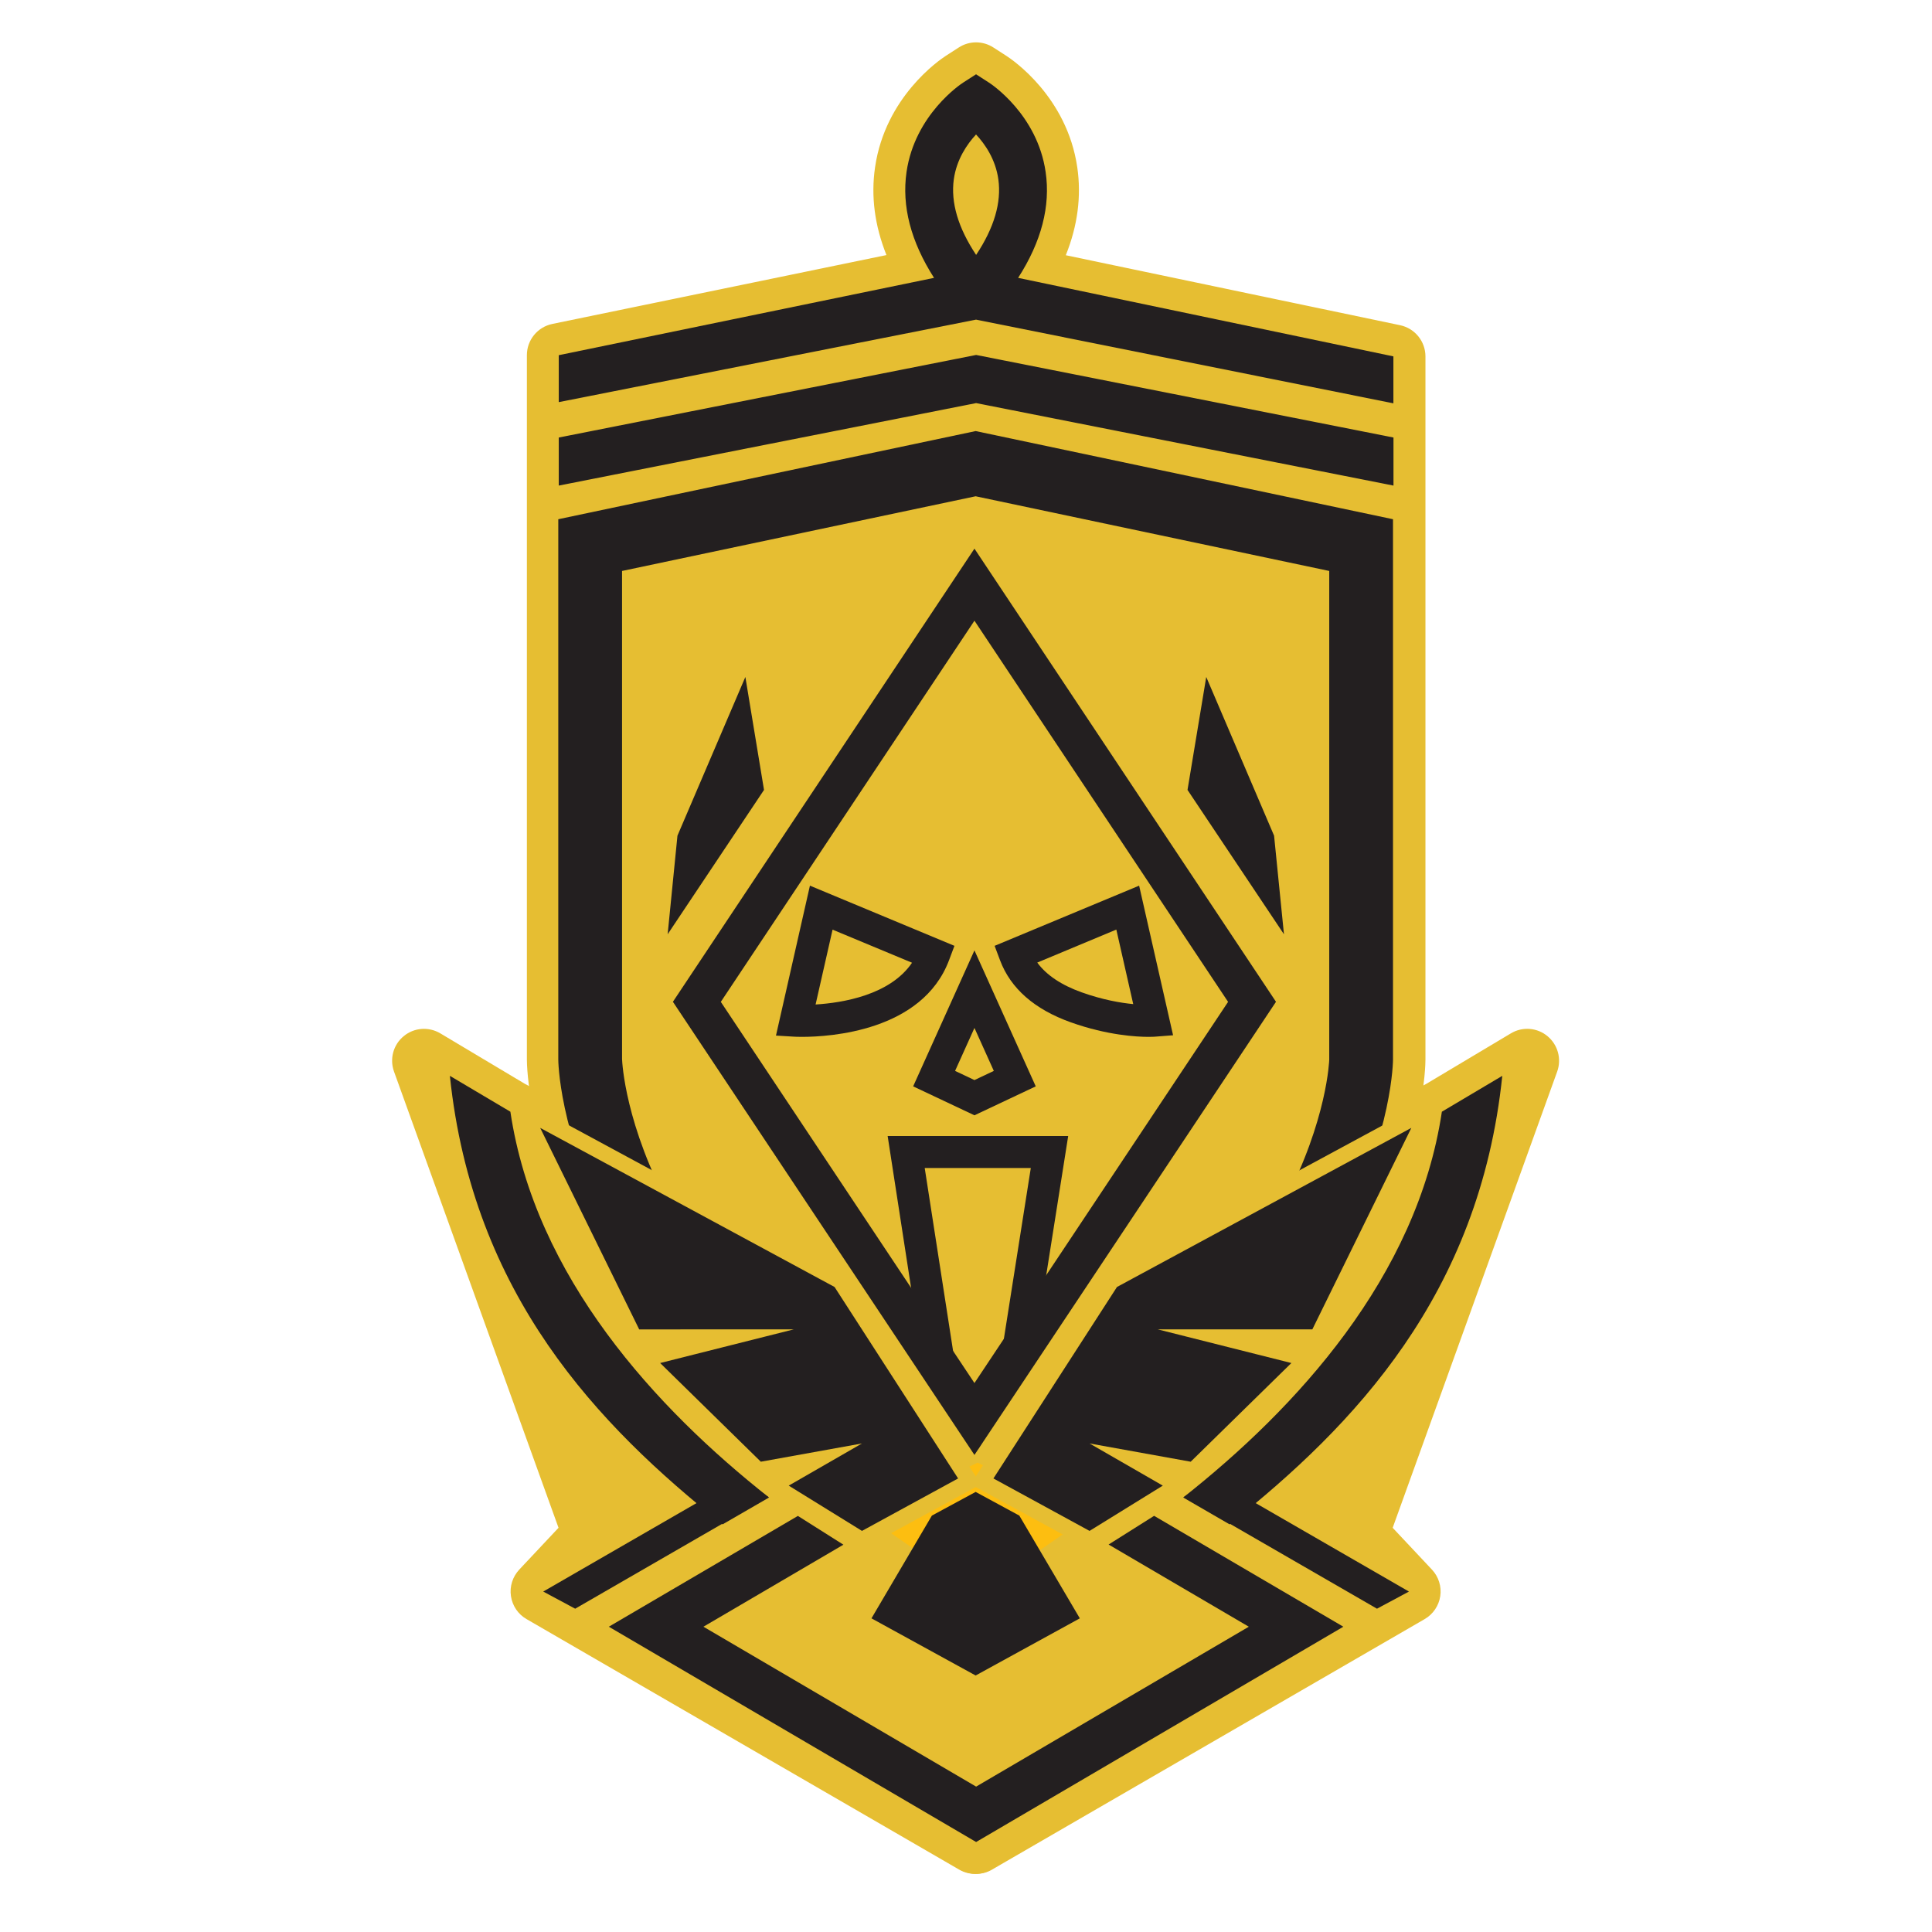 <?xml version="1.0" encoding="UTF-8" ?>
<!-- Generator: Adobe Illustrator 16.0.2, SVG Export Plug-In . SVG Version: 6.00 Build 0)  -->
<!DOCTYPE svg PUBLIC "-//W3C//DTD SVG 1.1//EN"
  "http://www.w3.org/Graphics/SVG/1.1/DTD/svg11.dtd">
<svg
  version="1.1"
  id="Ranks"
  xmlns="http://www.w3.org/2000/svg"
  xmlns:xlink="http://www.w3.org/1999/xlink"
  x="0px"
  y="0px"
  width="242.38px"
  height="242.38px"
  viewBox="0 0 242.38 242.38"
  enable-background="new 0 0 242.38 242.38"
  xml:space="preserve"
>
  <g>
    <g>
      <polygon
        fill="#E6BE32"
        points="191.61,133.08 180.9,139.47 148.51,156.47 122.46,201.82 122.46,231.09 176.74,199.67     170.14,192.63   "
      />
    </g>
    <g>
      <path
        fill="#E6BE32"
        d="M122.46,235.09c-0.69,0-1.38-0.18-2-0.53c-1.24-0.71-2-2.04-2-3.47v-29.27c0-0.7,0.18-1.39,0.53-1.99    l26.04-45.35c0.38-0.66,0.94-1.2,1.61-1.55l32.29-16.95l10.62-6.34c1.45-0.87,3.29-0.73,4.59,0.35c1.3,1.08,1.79,2.85,1.22,4.44    l-20.64,57.24l4.93,5.25c0.83,0.89,1.22,2.11,1.04,3.32c-0.18,1.21-0.9,2.27-1.95,2.88l-54.28,31.43    C123.85,234.91,123.16,235.09,122.46,235.09z M126.46,202.89v21.26l43.92-25.43l-3.16-3.36c-1.03-1.1-1.36-2.68-0.85-4.09    l17.68-49.02l-1.11,0.66c-0.06,0.04-0.13,0.07-0.19,0.11l-31.36,16.46L126.46,202.89z"
      />
    </g>
    <g>
      <polygon
        fill="#E6BE32"
        points="53.19,133.08 63.9,139.47 96.29,156.47 122.33,201.82 122.33,231.09 68.05,199.67 74.66,192.63       "
      />
    </g>
    <g>
      <path
        fill="#E6BE32"
        d="M122.33,235.09c-0.69,0-1.38-0.18-2-0.54l-54.28-31.43c-1.06-0.61-1.77-1.67-1.95-2.88    c-0.18-1.21,0.21-2.43,1.04-3.32l4.93-5.25l-20.64-57.24c-0.57-1.59-0.09-3.37,1.22-4.44c1.3-1.08,3.14-1.21,4.59-0.35l10.62,6.34    l32.29,16.95c0.67,0.35,1.23,0.89,1.61,1.55l26.04,45.35c0.35,0.61,0.53,1.29,0.53,1.99v29.27c0,1.43-0.76,2.75-2,3.47    C123.71,234.92,123.02,235.09,122.33,235.09z M74.42,198.73l43.91,25.43v-21.26L93.4,159.47l-31.36-16.46    c-0.06-0.03-0.13-0.07-0.19-0.11l-1.11-0.66l17.68,49.02c0.51,1.42,0.18,3-0.85,4.09L74.42,198.73z"
      />
    </g>
    <g>
      <path
        fill="#E6BE32"
        d="M127.73,34.87c2.91-4.55,4.07-9,3.44-13.29c-1.05-7.22-6.85-11.04-7.1-11.2l-1.63-1.05l-1.63,1.05    c-0.25,0.16-6.04,3.98-7.09,11.2c-0.62,4.29,0.54,8.75,3.45,13.29l-47.08,9.7v5.89v4.43v6.04v4.21v23v44.79    c0,0,0,36.12,52.36,64.36c52.36-28.24,52.36-64.36,52.36-64.36V65.14v-4.21v-6.04v-4.27v-5.89L127.73,34.87z"
      />
    </g>
    <g>
      <path
        fill="#E6BE32"
        d="M122.46,201.29c-0.65,0-1.31-0.16-1.9-0.48C66.72,171.77,66.1,134.5,66.1,132.93V44.56    c0-1.9,1.33-3.53,3.19-3.92L111.21,32c-1.48-3.7-1.96-7.39-1.43-11.01c1.28-8.84,8.1-13.48,8.87-13.98l1.63-1.05    c1.32-0.86,3.02-0.86,4.35,0l1.63,1.05c0.77,0.5,7.6,5.13,8.89,13.98c0.53,3.63,0.05,7.32-1.44,11.03l41.94,8.78    c1.85,0.39,3.18,2.02,3.18,3.92v88.21c0,1.57-0.62,38.84-54.46,67.88C123.76,201.13,123.11,201.29,122.46,201.29z M74.1,47.82    v85.11c0.01,1.35,0.89,33.38,48.36,59.8c47.47-26.42,48.35-58.45,48.36-59.82V47.97l-43.9-9.19c-1.29-0.27-2.36-1.15-2.87-2.37    c-0.51-1.21-0.39-2.6,0.32-3.71c2.38-3.71,3.34-7.26,2.86-10.56c-0.62-4.24-3.54-7.01-4.77-8.01c-1.23,0.99-4.14,3.76-4.76,8    c-0.48,3.3,0.48,6.85,2.86,10.56c0.71,1.11,0.83,2.5,0.32,3.71c-0.51,1.21-1.59,2.1-2.88,2.36L74.1,47.82z"
      />
    </g>
    <g>
      <polygon
        fill="#231F20"
        points="72.16,201.82 96.41,187.82 92.74,185.48 68.15,199.67   "
      />
    </g>
    <g>
      <polygon
        fill="#231F20"
        points="174.82,60.92 122.46,50.57 70.1,60.92 70.1,54.89 122.46,44.53 174.82,54.89   "
      />
    </g>
    <g>
      <polygon
        fill="#231F20"
        points="172.75,201.82 148.5,187.82 152.17,185.48 176.76,199.67   "
      />
    </g>
    <g>
      <path
        fill="#231F20"
        d="M70.1,50.45v-5.89l47.08-9.7c-2.91-4.55-4.07-9-3.45-13.29c1.05-7.21,6.84-11.04,7.09-11.2l1.63-1.05    l1.63,1.05c0.25,0.16,6.05,3.98,7.1,11.2c0.63,4.29-0.53,8.75-3.45,13.29l47.08,9.85v5.89L122.45,40.1L70.1,50.45z M122.45,16.87    c-1.11,1.2-2.44,3.11-2.79,5.63c-0.4,2.9,0.54,6.08,2.8,9.48c2.26-3.4,3.19-6.57,2.79-9.47C124.9,19.98,123.57,18.07,122.45,16.87    "
      />
    </g>
    <g>
      <polygon
        fill="#231F20"
        points="122.46,231.09 168.53,204.08 144.79,190.17 139.08,193.77 156.67,204.08 122.46,224.14     88.25,204.08 105.81,193.79 100.1,190.18 76.38,204.08   "
      />
    </g>
    <g>
      <path
        fill="#231F20"
        d="M154.26,191.24c15.61-12.39,31.36-28.81,34.21-56.27l-7.58,4.5c-3.11,20.78-18.33,37.26-32.45,48.4    L154.26,191.24z"
      />
    </g>
    <g>
      <path
        fill="#231F20"
        d="M90.65,191.24l5.83-3.37c-14.13-11.14-29.35-27.62-32.45-48.4l-7.59-4.5    C59.29,162.43,75.04,178.85,90.65,191.24"
      />
    </g>
    <g>
      <path
        fill="#231F20"
        d="M122.4,62.26l44.36,9.37v61.3c0,0.07-0.24,7.54-5.64,17.89c-5.17,9.93-16.06,24.23-38.72,37.31    c-17.64-10.18-30.8-22.69-38.21-36.35c-5.78-10.65-6.13-18.48-6.15-18.91V71.63L122.4,62.26 M122.4,54.08L70.04,65.14v67.79    c0,0,0,36.12,52.36,64.36c52.36-28.24,52.36-64.36,52.36-64.36V65.14L122.4,54.08z"
      />
    </g>
    <g>
      <polygon
        fill="#FDBE10"
        points="122.64,183.5 108.66,190.17 122.64,199.88 136.7,190.17   "
      />
    </g>
    <g>
      <polygon
        fill="#231F20"
        points="123.22,185.84 139.44,160.7 179.34,139.13 165.26,167.78 153.32,167.78 163.99,170.47     149.72,184.45 142.19,183.09 147.84,186.35 136.73,193.21   "
      />
    </g>
    <g>
      <path
        fill="#E6BE32"
        d="M177.06,141.5l-12.42,25.28h-19.38l16.75,4.22l-12.63,12.38l-12.69-2.29l9.19,5.29l-9.19,5.68l-12.06-6.58    l15.5-24.02L177.06,141.5z M181.62,136.77l-5.51,2.98l-36.93,19.96l-0.45,0.24l-0.28,0.43l-15.5,24.02l-1.17,1.81l1.89,1.03    l12.06,6.58l1.02,0.56l0.99-0.61l9.19-5.68l2.85-1.76l-2.11-1.21l1.35,0.24l1.02,0.18l0.74-0.72l12.63-12.38l2.55-2.5l-3.46-0.87    l-1.12-0.28h3.26h1.25l0.55-1.12l12.42-25.28L181.62,136.77z"
      />
    </g>
    <g>
      <polygon
        fill="#231F20"
        points="96.99,186.35 102.64,183.09 95.11,184.45 80.84,170.47 91.51,167.78 79.57,167.78 65.49,139.13     105.4,160.7 121.61,185.84 108.1,193.21   "
      />
    </g>
    <g>
      <path
        fill="#E6BE32"
        d="M67.77,141.5l36.93,19.96l15.5,24.02l-12.06,6.58l-9.19-5.68l9.19-5.29l-12.69,2.29L82.82,171l16.75-4.22    H80.19L67.77,141.5z M63.21,136.77l2.76,5.62l12.42,25.28l0.55,1.12h1.25h3.26l-1.12,0.28l-3.46,0.87l2.55,2.5l12.63,12.38    l0.74,0.72l1.02-0.18l1.35-0.24l-2.11,1.21l2.85,1.76l9.19,5.68l0.99,0.61l1.02-0.56l12.06-6.58l1.89-1.03l-1.17-1.81    l-15.49-24.02l-0.28-0.43l-0.45-0.24l-36.93-19.96L63.21,136.77z"
      />
    </g>
    <g>
      <polygon
        fill="#231F20"
        points="127.88,190.14 122.4,187.17 116.91,190.14 109.33,203.03 122.4,210.2 135.47,203.03   "
      />
    </g>
    <g>
      <path
        fill="#231F20"
        d="M100.62,130.08c-0.59,0-0.92-0.02-0.92-0.02l-2.35-0.14l4.26-18.81l18.13,7.55l-0.68,1.81    C115.7,129.38,104.09,130.08,100.62,130.08z M104.45,116.63l-2.13,9.39c3.4-0.21,9.34-1.18,12.1-5.24L104.45,116.63z"
      />
    </g>
    <g>
      <path
        fill="#231F20"
        d="M122.25,139.92l-7.69-3.63l7.69-17.06l7.69,17.06L122.25,139.92z M119.82,134.35l2.43,1.15l2.43-1.15    l-2.43-5.39L119.82,134.35z"
      />
    </g>
    <g>
      <path
        fill="#231F20"
        d="M144.07,130.08c-1.39,0-5.12-0.18-9.72-1.82c-4.57-1.63-7.56-4.25-8.89-7.79l-0.68-1.81l18.13-7.55    l4.26,18.77l-2.32,0.18C144.84,130.06,144.57,130.08,144.07,130.08z M130.13,120.76c1.15,1.57,3.02,2.82,5.56,3.73    c2.63,0.94,4.9,1.33,6.48,1.48l-2.12-9.35L130.13,120.76z"
      />
    </g>
    <g>
      <polygon
        fill="#231F20"
        points="161.08,117.21 159.84,104.84 151.33,84.93 148.98,99.1   "
      />
    </g>
    <g>
      <polygon
        fill="#231F20"
        points="83.76,117.21 84.99,104.84 93.51,84.93 95.85,99.1   "
      />
    </g>
    <g>
      <path
        fill="#231F20"
        d="M122.25,182.53l-37.83-56.85l37.83-56.85l37.83,56.85L122.25,182.53z M90.43,125.69l31.82,47.82    l31.82-47.82l-31.82-47.82L90.43,125.69z"
      />
    </g>
    <g>
      <path
        fill="#231F20"
        d="M122.74,181.75l-6.96-10.61l-4.42-28.62h22.65l-4.43,28.06L122.74,181.75z M119.6,169.68l3.02,4.61    l3.13-5.11l3.57-22.65h-13.31L119.6,169.68z"
      />
    </g>
  </g>
</svg>
